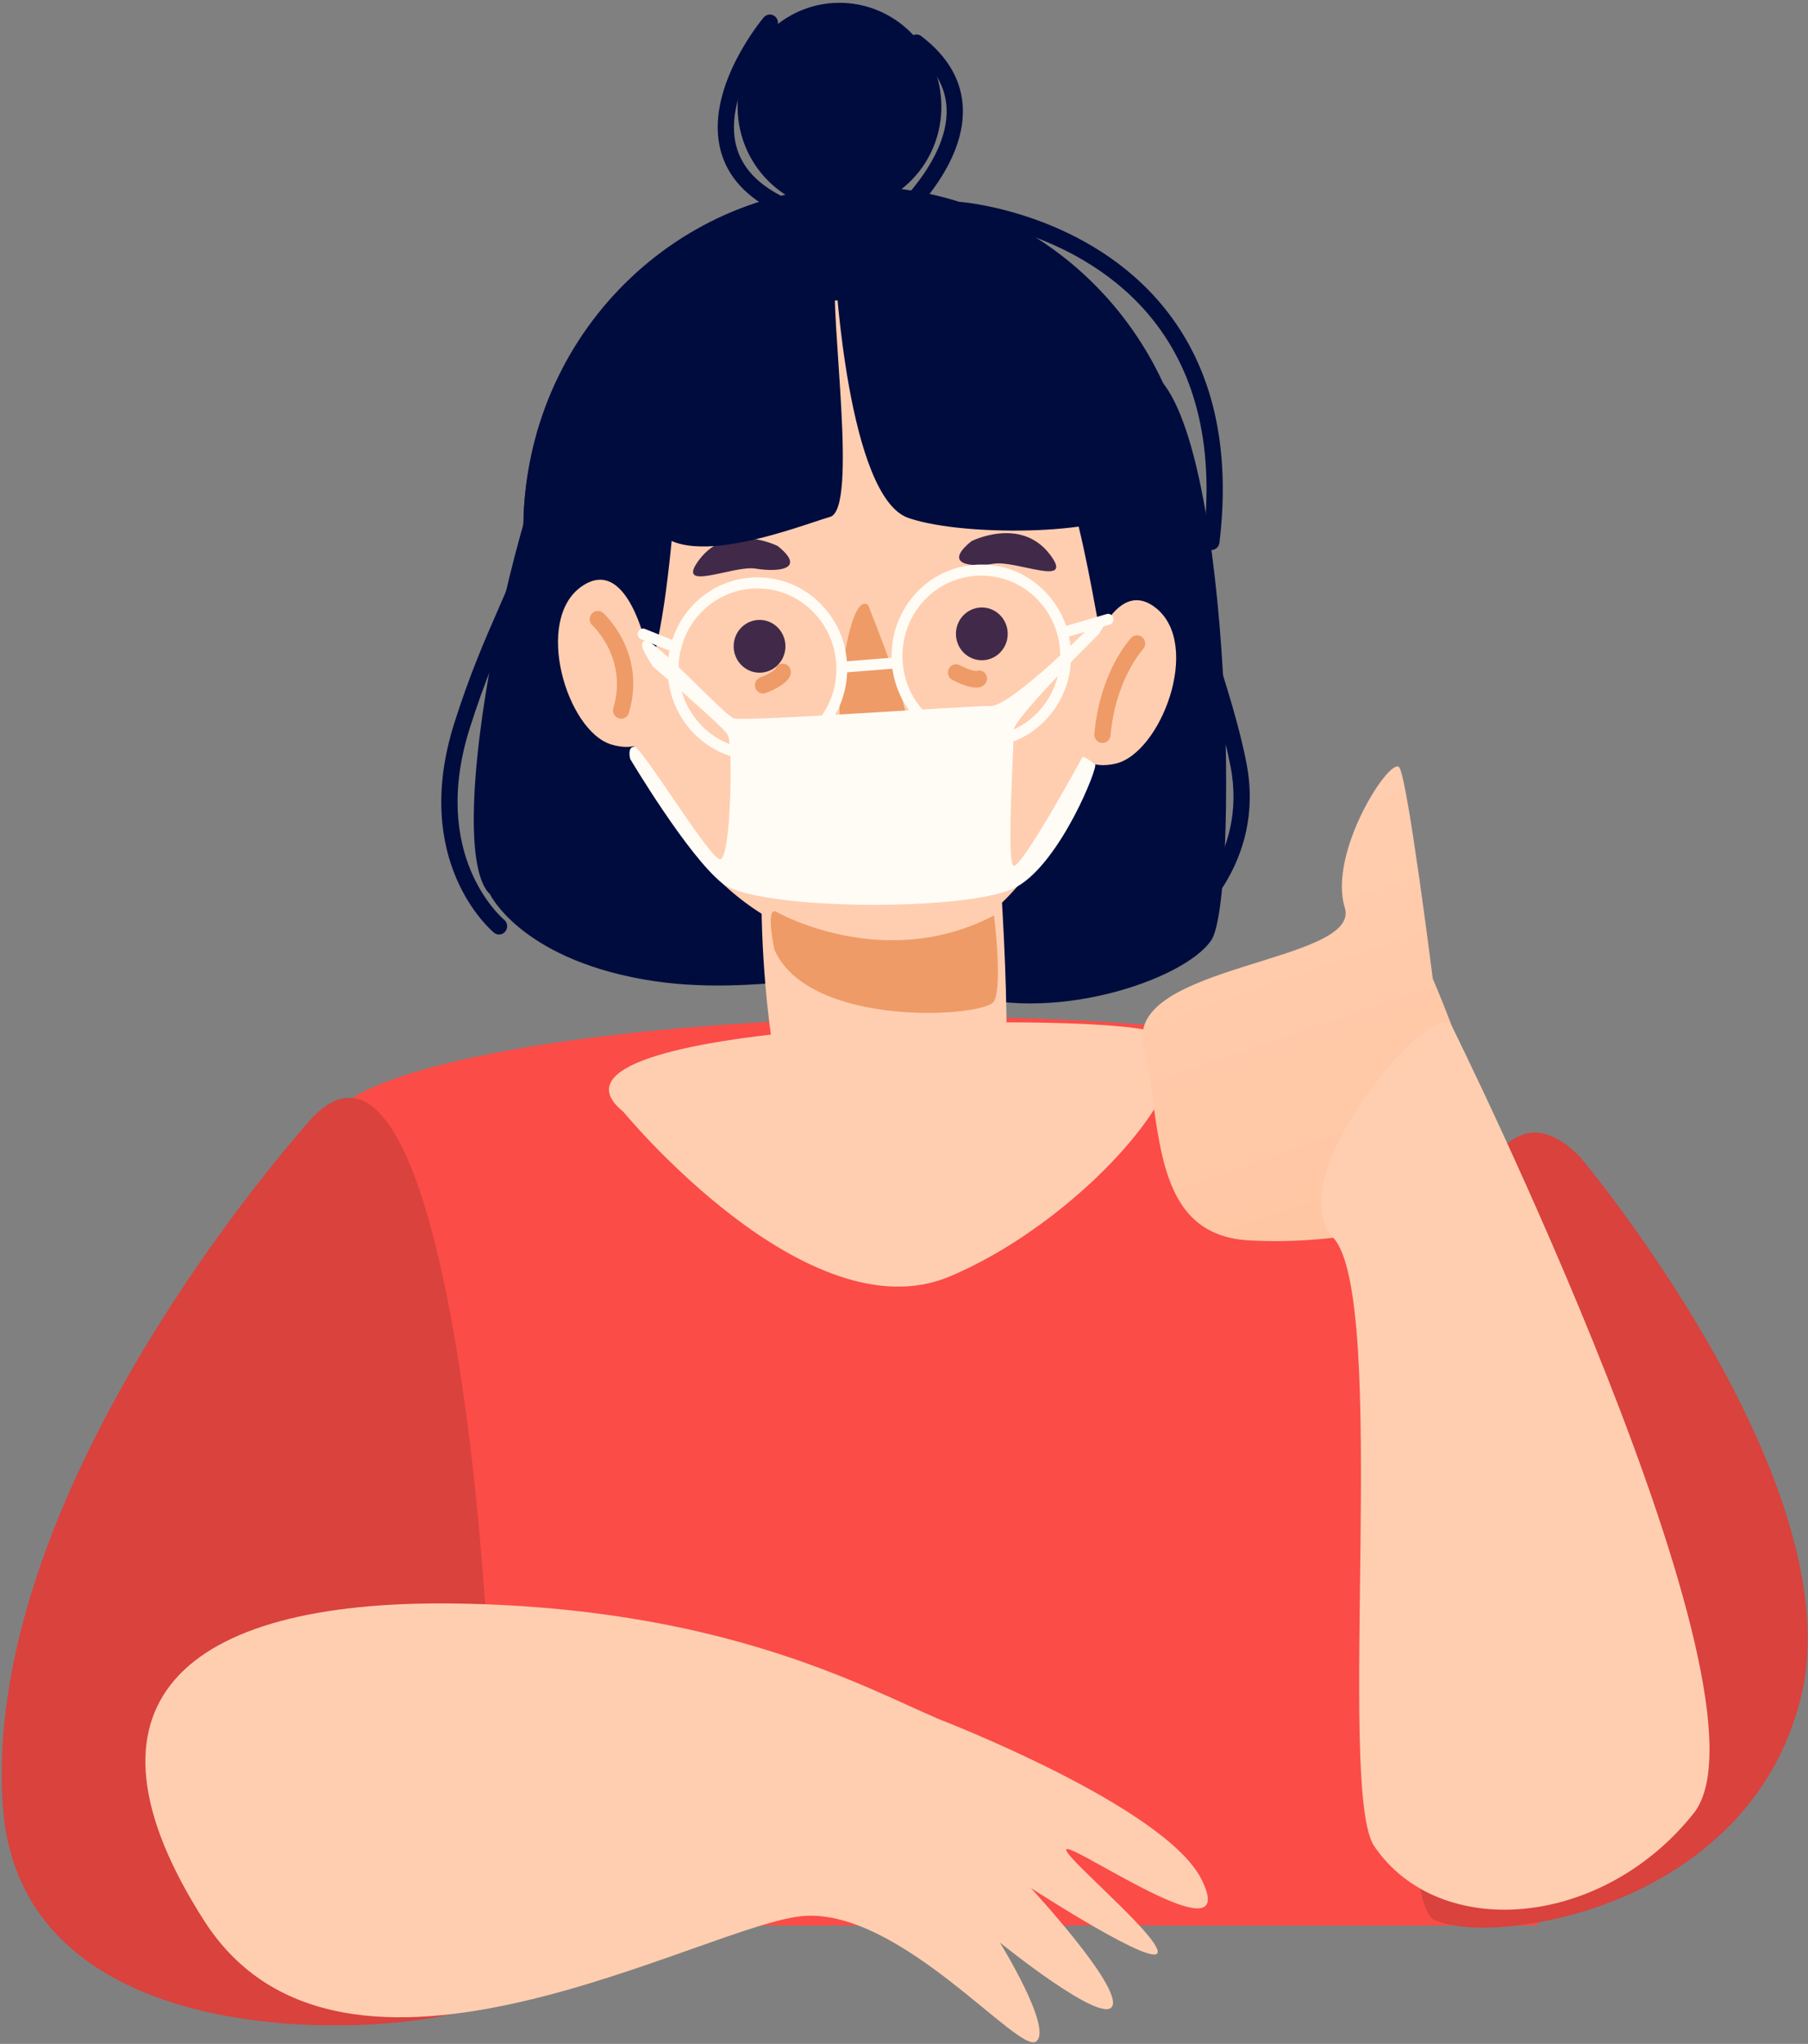 <svg width="468" height="529" viewBox="0 0 468 529" fill="none" xmlns="http://www.w3.org/2000/svg">
<rect x="0" y="0" width="468" height="529" fill="#808080" stroke="none"/>
<path d="M75.49 498.358H397.978C397.978 498.358 409.269 309.35 368.184 281.693C327.105 254.042 134.982 259.816 92.401 283.435C49.82 307.06 75.49 498.358 75.49 498.358Z" fill="#FB4C47"/>
<path d="M129.18 241.869C128.715 241.869 128.245 241.715 127.852 241.384C126.967 240.647 106.29 222.906 117.598 187.149C121.554 174.646 125.432 165.792 128.844 157.973C135.002 143.904 139.452 133.731 140.298 111.997C140.343 110.815 141.503 109.93 142.478 109.935C143.637 109.987 144.54 110.981 144.495 112.163C143.621 134.725 138.79 145.755 132.683 159.721C129.309 167.437 125.482 176.182 121.599 188.463C111.204 221.329 129.724 237.403 130.52 238.071C131.411 238.825 131.539 240.173 130.805 241.081C130.391 241.601 129.786 241.869 129.18 241.869Z" fill="#000C3E"/>
<path d="M243.659 28.619C243.115 43.458 230.872 55.031 216.314 54.476C201.761 53.922 190.403 41.442 190.946 26.608C191.496 11.768 203.734 0.19 218.292 0.744C232.844 1.304 244.202 13.779 243.659 28.619Z" fill="#000C3E"/>
<path d="M126.821 231.428C126.821 231.428 134.559 247.695 166.152 253.413C197.75 259.136 222.546 247.484 246.938 256.503C271.33 265.517 306.571 253.767 313.558 243.32C320.54 232.873 319.078 117.178 299.846 97.775C280.609 78.377 179.836 62.184 157.999 84.883C136.162 107.588 112.969 218.399 126.821 231.428Z" fill="#000C3E"/>
<path d="M309.246 140.149C307.447 189.043 267.107 227.199 219.141 225.366C171.175 223.532 133.743 182.412 135.542 133.512C137.341 84.618 177.68 46.468 225.647 48.302C273.613 50.13 311.044 91.255 309.246 140.149Z" fill="#000C3E"/>
<path d="M258.043 214.226C258.043 214.226 263.686 283.22 258.043 290.885C252.401 298.551 216.678 292.804 207.281 290.885C197.878 288.972 194.118 214.226 199.756 214.226C205.398 214.226 256.962 198.843 258.043 214.226Z" fill="#FFCEB0"/>
<path d="M151.431 133.511C151.431 133.511 155.006 241.049 226.327 245.693C297.655 250.331 297.582 98.817 271.772 84.406C245.957 69.994 138.246 72.696 151.431 133.511Z" fill="#FFCEB0"/>
<path d="M224.664 156.53C224.664 156.53 238.286 189.631 234.778 191.824C231.276 194.018 221.016 193.624 218.254 191.19C215.491 188.757 219.094 152.829 224.664 156.53Z" fill="#EE9B68"/>
<path d="M203.303 167.609C203.124 171.379 199.98 174.28 196.282 174.097C192.589 173.915 189.737 170.71 189.916 166.94C190.096 163.176 193.239 160.269 196.938 160.452C200.63 160.634 203.483 163.839 203.303 167.609Z" fill="#41294A"/>
<path d="M260.838 164.39C260.658 168.16 257.515 171.062 253.816 170.879C250.124 170.696 247.272 167.492 247.451 163.722C247.63 159.958 250.774 157.05 254.472 157.233C258.165 157.416 261.017 160.62 260.838 164.39Z" fill="#41294A"/>
<path d="M207.591 76.161C207.591 76.161 182.016 88.767 177.152 112.431C172.283 136.102 174.804 196.699 147.706 193.918C147.706 193.918 95.24 73.99 207.591 76.161Z" fill="#000C3E"/>
<path d="M221.071 76.676C218.751 78.373 247.441 78.298 263.843 98.57C280.25 118.836 284.144 169.495 286.677 170.432C289.216 171.374 299.347 107.663 281.359 88.523C263.378 69.382 234.273 67.04 221.071 76.676Z" fill="#000C3E"/>
<path d="M200.749 235.885C200.749 235.885 228.497 251.97 257.311 236.936C257.311 236.936 259.552 254.991 257.311 259.155C255.069 263.319 209.434 266.295 200.452 245.772C200.452 245.772 198.154 234.994 200.749 235.885Z" fill="#EE9B68"/>
<path d="M280.529 174.751C280.529 174.751 287.36 147.831 299.267 157.41C311.18 166.994 300.405 195.126 288.632 197.679C276.859 200.232 274.023 188.631 280.529 174.751Z" fill="#FFCEB0"/>
<path d="M168.037 170.454C168.037 170.454 163.201 143.088 150.621 151.736C138.041 160.378 146.721 189.258 158.276 192.702C169.83 196.14 173.501 184.791 168.037 170.454Z" fill="#FFCEB0"/>
<path d="M251.467 140.063C251.467 140.063 264.232 133.585 271.774 143.518C278.409 152.246 262.976 144.929 257.205 145.9C251.439 146.871 243.868 146.203 251.467 140.063Z" fill="#41294A"/>
<path d="M201.305 141.317C201.305 141.317 188.518 134.885 181.009 144.847C174.408 153.597 189.812 146.223 195.584 147.171C201.355 148.125 208.926 147.428 201.305 141.317Z" fill="#41294A"/>
<path d="M196.051 152.293C185.029 152.293 176.074 161.095 175.659 172.337C175.458 177.889 177.385 183.195 181.1 187.268C184.81 191.346 189.853 193.705 195.305 193.911L196.09 193.928C207.112 193.928 216.066 185.126 216.476 173.89C216.683 168.338 214.75 163.026 211.04 158.954C207.331 154.875 202.287 152.516 196.835 152.311L196.051 152.293ZM196.09 196.784L195.199 196.766C189.001 196.532 183.263 193.848 179.044 189.215C174.825 184.577 172.628 178.545 172.858 172.222C173.328 159.45 183.516 149.437 196.051 149.437L196.942 149.455C203.139 149.689 208.877 152.373 213.097 157.006C217.31 161.644 219.513 167.676 219.277 174.004C218.812 186.776 208.625 196.784 196.09 196.784Z" fill="#FFFCF6"/>
<path d="M253.995 148.974C242.978 148.974 234.024 157.776 233.609 169.017C233.402 174.569 235.335 179.876 239.044 183.948C242.754 188.026 247.803 190.385 253.249 190.591L254.034 190.608C265.062 190.608 274.01 181.806 274.425 170.565C274.632 165.013 272.699 159.707 268.99 155.634C265.28 151.556 260.231 149.197 254.779 148.991L253.995 148.974ZM254.034 193.464L253.149 193.447C246.945 193.213 241.207 190.528 236.988 185.896C232.769 181.258 230.572 175.226 230.807 168.903C231.278 156.131 241.465 146.118 253.995 146.118L254.886 146.135C261.083 146.369 266.821 149.054 271.041 153.686C275.26 158.324 277.457 164.356 277.227 170.679C276.756 183.451 266.569 193.464 254.034 193.464Z" fill="#FFFCF6"/>
<path d="M174.944 168.959C174.77 168.959 174.596 168.925 174.428 168.856L165.933 165.441C165.216 165.149 164.863 164.321 165.143 163.59C165.429 162.853 166.247 162.499 166.964 162.785L175.459 166.206C176.176 166.492 176.529 167.326 176.244 168.057C176.031 168.616 175.504 168.959 174.944 168.959Z" fill="#FFFCF6"/>
<path d="M275.023 165.182C274.418 165.182 273.852 164.776 273.679 164.142C273.466 163.394 273.897 162.6 274.642 162.383L286.438 158.939C287.155 158.705 287.956 159.156 288.169 159.921C288.382 160.675 287.951 161.469 287.205 161.686L275.404 165.125C275.281 165.165 275.147 165.182 275.023 165.182Z" fill="#FFFCF6"/>
<path d="M216.243 70.514C216.243 70.514 219.46 128.804 235.223 134.094C250.985 139.389 289.739 137.938 291.611 131.563C293.482 125.183 261.559 73.879 238.652 65.653C198.48 51.225 163.806 117.803 168.389 133.842C172.973 149.887 207.491 135.847 214.854 133.785C222.222 131.723 214.77 82.035 216.243 70.514Z" fill="#000C3E"/>
<g opacity="0.21">
<g opacity="0.21">
<path opacity="0.21" d="M176.994 192.402C176.994 192.402 213.501 172.09 229.241 175.437C244.976 178.784 272.708 179.915 273.828 185.724C274.955 191.533 238.588 188.049 227.358 188.889C216.123 189.729 172.797 201.838 176.994 192.402Z" fill="#DB5C5D"/>
</g>
</g>
<path d="M197.511 179.496C196.665 179.496 195.864 178.97 195.544 178.114C195.135 177.005 195.679 175.772 196.766 175.349C200.027 174.092 200.75 173.07 200.755 173.064C201.159 171.956 202.308 171.505 203.395 171.928C204.487 172.333 204.981 173.693 204.577 174.806C204.246 175.72 202.986 177.525 198.256 179.359C198.01 179.45 197.758 179.496 197.511 179.496Z" fill="#EE9B68"/>
<path d="M252.678 177.951C251.439 177.951 249.489 177.534 246.508 175.963C245.477 175.426 245.074 174.13 245.606 173.079C246.138 172.034 247.405 171.617 248.436 172.159C251.551 173.799 252.779 173.667 252.773 173.656C253.854 173.244 254.942 173.799 255.367 174.901C255.793 175.998 255.132 177.288 254.056 177.723C253.754 177.843 253.311 177.951 252.678 177.951Z" fill="#EE9B68"/>
<path d="M217.886 174.118C217.163 174.118 216.547 173.547 216.49 172.804C216.434 172.016 217.006 171.331 217.779 171.268L232.152 170.126C232.948 170 233.604 170.651 233.66 171.434C233.721 172.222 233.144 172.907 232.371 172.97L217.998 174.113C217.959 174.118 217.925 174.118 217.886 174.118Z" fill="#FFFCF6"/>
<path d="M200.823 54.515C200.498 54.515 200.167 54.435 199.865 54.275C192.149 50.219 187.554 44.564 186.198 37.47C183.217 21.899 197.097 5.209 197.685 4.507C198.447 3.61 199.775 3.501 200.649 4.278C201.529 5.049 201.635 6.397 200.879 7.294C200.744 7.454 187.727 23.133 190.322 36.659C191.426 42.4 195.281 47.043 201.787 50.471C202.818 51.013 203.227 52.304 202.689 53.355C202.319 54.092 201.585 54.515 200.823 54.515Z" fill="#000C3E"/>
<path d="M231.244 59.301C230.645 59.301 230.045 59.038 229.63 58.53C228.885 57.627 229.003 56.279 229.894 55.52C230.051 55.383 245.416 42.091 245.035 28.319C244.878 22.476 241.818 17.244 235.951 12.777C235.021 12.069 234.831 10.727 235.525 9.779C236.215 8.836 237.548 8.648 238.467 9.344C245.421 14.639 249.047 20.985 249.237 28.211C249.669 44.067 233.284 58.21 232.589 58.804C232.197 59.141 231.715 59.301 231.244 59.301Z" fill="#000C3E"/>
<path d="M306.562 240.063C305.935 240.063 305.313 239.778 304.898 239.235C304.187 238.298 304.349 236.956 305.268 236.231C305.991 235.654 323.003 221.82 318.554 198.515C316.811 189.393 313.612 179.289 310.227 168.602C304.321 149.958 298.219 130.674 298.112 112.059C298.107 110.877 299.043 109.911 300.202 109.906H300.214C301.368 109.906 302.309 110.86 302.315 112.036C302.416 129.989 308.417 148.947 314.222 167.288C317.652 178.1 320.891 188.319 322.678 197.698C327.632 223.642 308.653 238.978 307.846 239.618C307.459 239.921 307.011 240.063 306.562 240.063Z" fill="#000C3E"/>
<path d="M313.566 142.363C313.482 142.363 313.398 142.357 313.308 142.345C312.159 142.203 311.341 141.135 311.481 139.958C314.317 116.408 309.907 97.141 298.369 82.702C279.782 59.42 248.739 56.569 248.425 56.552C247.265 56.45 246.407 55.416 246.503 54.239C246.598 53.057 247.607 52.2 248.772 52.28C250.111 52.388 281.923 55.319 301.63 79.994C313.913 95.371 318.631 115.728 315.65 140.483C315.521 141.563 314.614 142.363 313.566 142.363Z" fill="#000C3E"/>
<path d="M228.231 225.622C226.035 225.622 223.642 225.553 221.485 225.473C219.944 225.41 218.739 224.079 218.795 222.503C218.856 220.926 220.218 219.841 221.703 219.761C226.382 219.95 232.131 219.978 233.263 219.687C234.731 219.161 236.283 219.932 236.805 221.418C237.331 222.897 236.53 224.553 235.079 225.085C233.992 225.49 231.308 225.622 228.231 225.622Z" fill="#DB5C5D"/>
<path d="M160.774 186.012C160.572 186.012 160.365 185.983 160.163 185.915C159.048 185.572 158.426 184.378 158.762 183.247C162.59 170.447 153.445 161.947 153.349 161.862C152.486 161.079 152.408 159.72 153.181 158.834C153.949 157.949 155.288 157.88 156.145 158.663C156.611 159.08 167.386 169.104 162.786 184.492C162.511 185.418 161.676 186.012 160.774 186.012Z" fill="#EE9B68"/>
<path d="M285.375 192.287C285.313 192.287 285.257 192.287 285.19 192.281C284.035 192.173 283.178 191.139 283.279 189.957C284.669 173.9 292.486 165.435 292.816 165.081C293.617 164.236 294.945 164.213 295.78 165.024C296.621 165.835 296.649 167.189 295.853 168.046C295.78 168.126 288.72 175.865 287.47 190.334C287.37 191.453 286.451 192.287 285.375 192.287Z" fill="#EE9B68"/>
<path d="M168.666 172.227C168.666 172.227 186.928 187.775 188.363 190.14C189.797 192.505 189.226 222.772 186.357 222.401C183.488 222.035 166.089 193.202 164.184 193.259C162.278 193.316 163.125 196.429 163.125 196.429C163.125 196.429 178.041 221.544 187.001 228.627C195.961 235.715 251.896 236.041 263.288 229.478C274.685 222.909 284.34 198.331 283.472 197.823C282.597 197.308 280.429 195.304 280.065 196.149C279.756 196.869 264.291 224.96 262.357 224.08C260.419 223.201 262.57 192.013 262.357 189.066C262.145 186.113 284.755 163.757 284.755 163.757L286.385 160.952L284.099 160.312C284.099 160.312 261.932 182.869 256.378 182.737C250.825 182.606 192.605 186.896 189.909 185.902C187.214 184.908 169.199 165.008 166.952 165.824C164.699 166.635 168.039 170.451 168.666 172.227Z" fill="#FFFCF6"/>
<path d="M161.37 287.772C161.37 287.772 209.084 345.919 245.883 330.36C282.675 314.8 317.148 272.624 298.651 267.026C280.154 261.434 132.445 264.376 161.37 287.772Z" fill="#FFCEB0"/>
<path d="M370.875 253.321C370.875 253.321 364.409 201.994 362.24 198.669C360.072 195.345 343.67 220.586 348.097 234.894C352.529 249.203 291.232 249.557 296.012 270.457C300.792 291.351 297.861 319.591 323.284 321.036C348.702 322.487 377.712 315.455 383.657 305.831C389.608 296.212 370.875 253.321 370.875 253.321Z" fill="url(#paint0_linear)"/>
<path d="M409.082 299.541C409.082 299.541 479.963 383.942 466.133 439.454C452.303 494.965 384.876 503.95 371.045 496.763C357.215 489.576 362.4 251.449 409.082 299.541Z" fill="#D9423D"/>
<path d="M81.115 288.982C81.115 288.982 -4.872 383.126 0.709 467.16C5.316 536.537 109.782 525.982 122.637 519.43C135.497 512.878 124.503 245.138 81.115 288.982Z" fill="#D9423D"/>
<path d="M375.782 265.523C375.782 265.523 462.094 439.548 438.385 469.342C414.677 499.135 372.532 502.539 355.716 477.829C345.893 463.407 359.611 335.968 345.109 320.346C330.607 304.724 371.182 257.326 375.782 265.523Z" fill="#FFCEB0"/>
<path d="M242.991 444.932C242.991 444.932 301.676 467.5 311.062 486.521C320.448 505.542 285.622 482.345 277.424 478.895C269.232 475.451 298.768 499.43 299.665 504.976C300.556 510.517 266.8 488.629 266.8 488.629C266.8 488.629 290.251 513.915 287.942 519.187C285.634 524.465 258.815 502.76 258.815 502.76C258.815 502.76 272.729 525.219 268.167 528.406C263.606 531.594 233.319 494.346 208.35 495.871C183.38 497.402 88.826 553.31 52.857 497.139C16.883 440.968 47.237 414.231 116.895 415.013C186.552 415.802 223.647 436.661 242.991 444.932Z" fill="#FFCEB0"/>
<defs>
<linearGradient id="paint0_linear" x1="384.542" y1="332.88" x2="338.737" y2="198.9" gradientUnits="userSpaceOnUse">
<stop stop-color="#FFC4A0"/>
<stop offset="1" stop-color="#FFCEB0"/>
</linearGradient>
</defs>
</svg>
